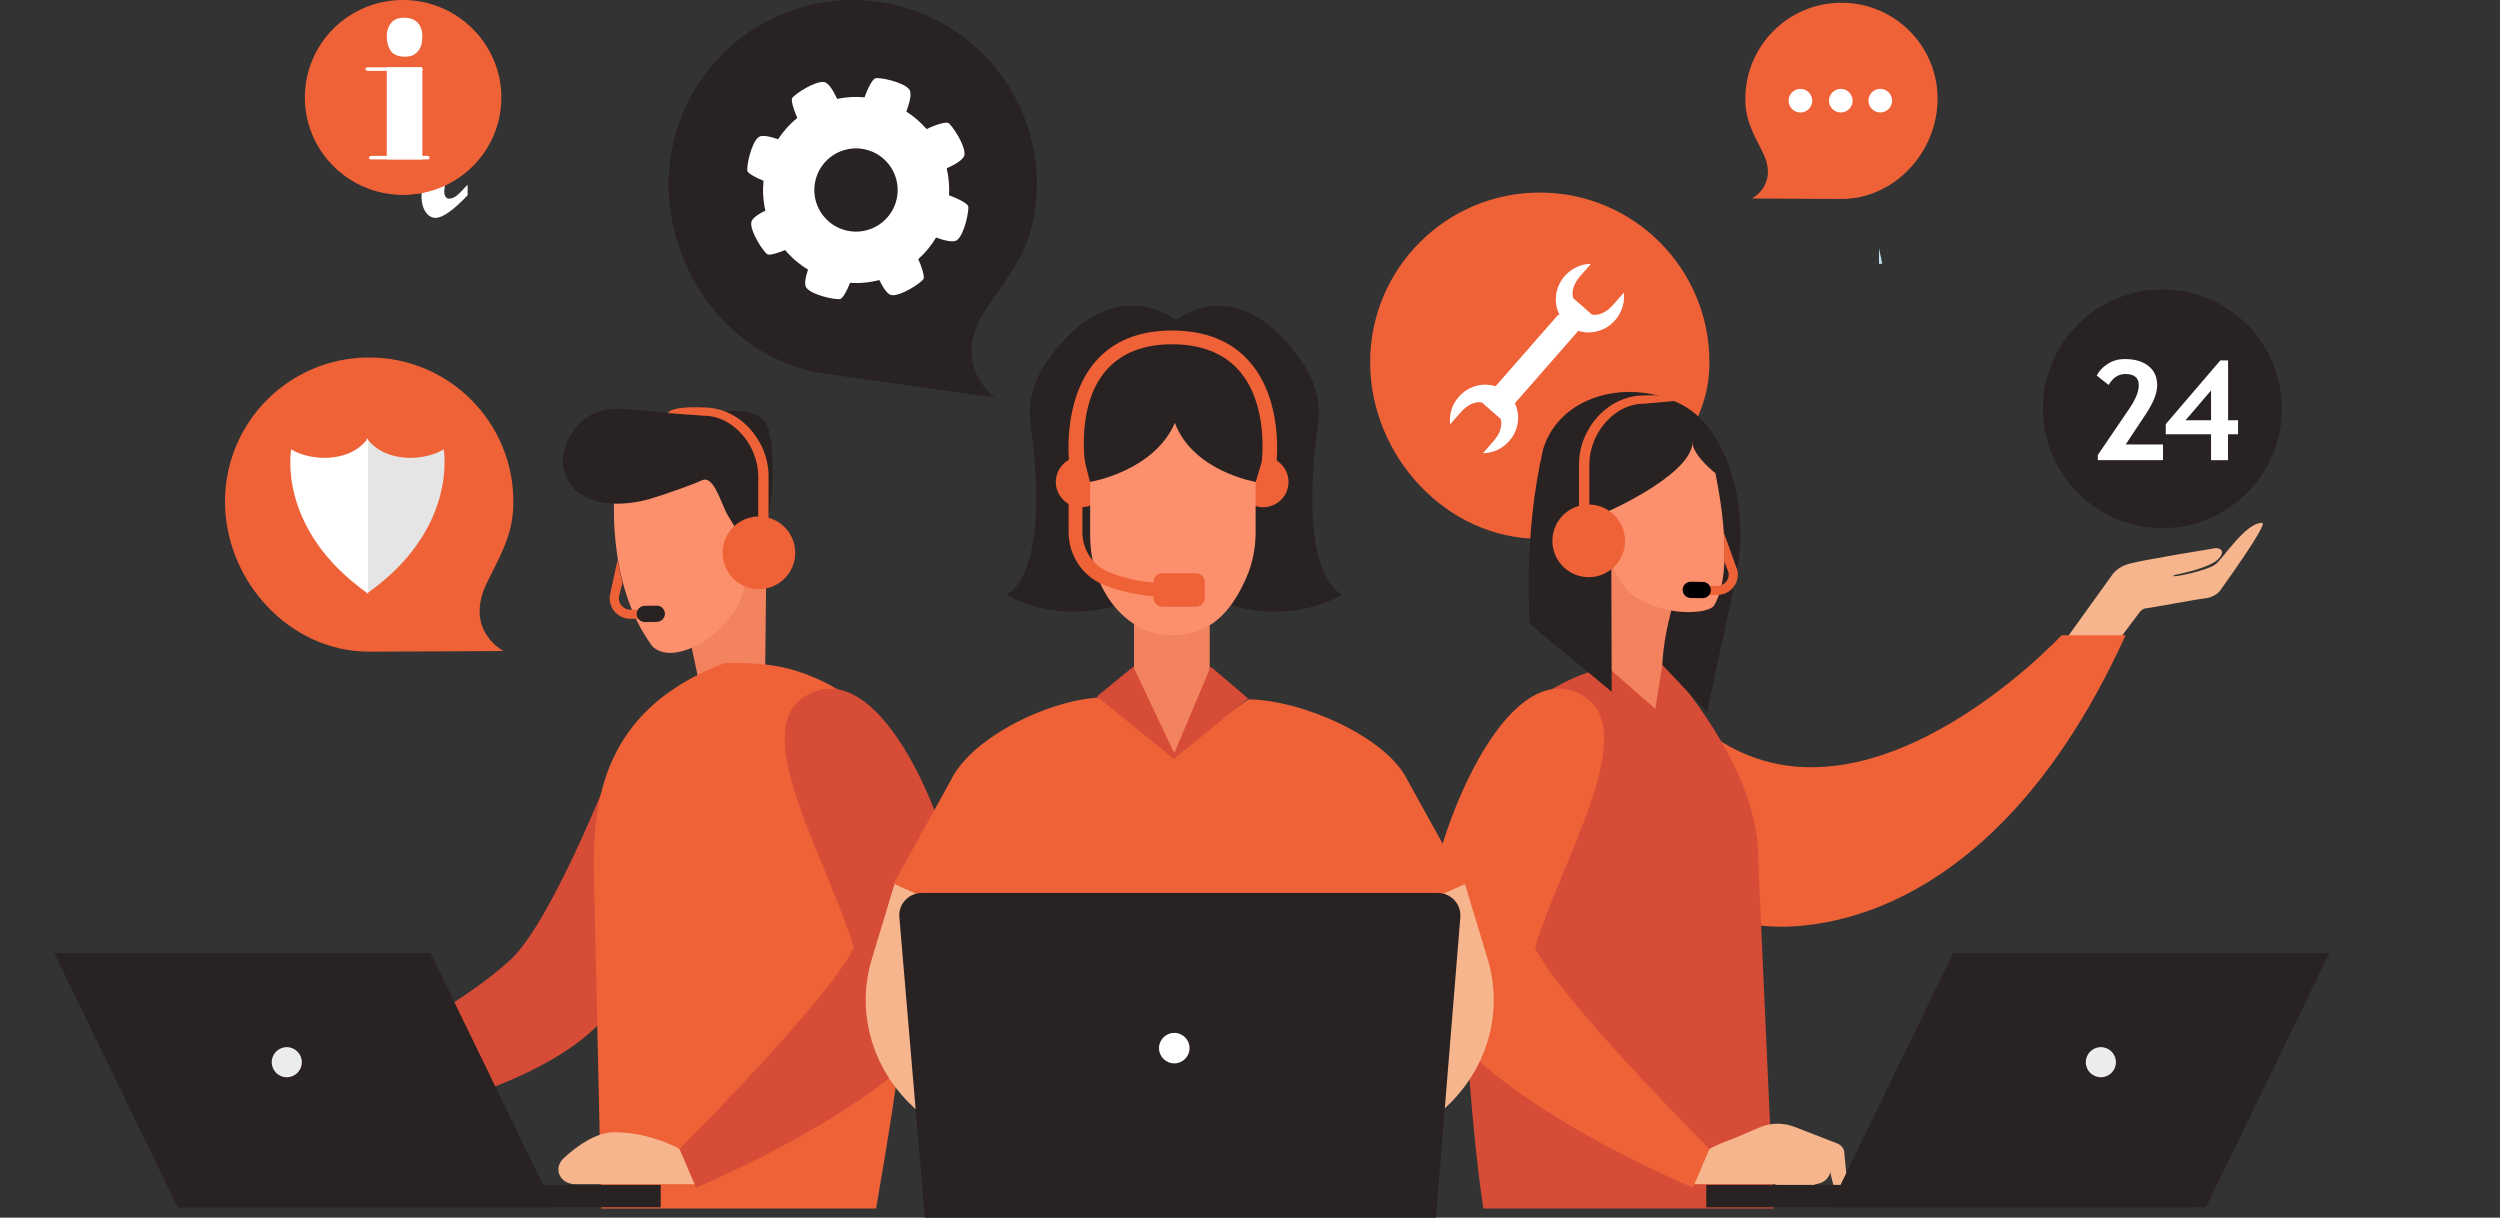<svg width="232" height="113" viewBox="0 0 232 113" fill="none" xmlns="http://www.w3.org/2000/svg">
<rect x="0" y="0" width="232" height="113" fill="#333333" stroke="none"/>
<g clip-path="url(#clip0_298_8908)">
<path d="M142.895 17.87C151.586 17.87 158.632 24.91 158.632 33.594C158.632 36.827 157.654 38.671 155.808 42.333C153.121 47.666 157.554 49.921 157.554 49.921C157.554 49.921 145.929 50.003 142.886 50.003C134.195 50.003 127.148 42.287 127.148 33.603C127.158 24.91 134.204 17.87 142.895 17.87Z" fill="#EF6238"/>
<path d="M199.117 56.459C198.788 56.477 198.505 56.879 198.505 56.879L195.809 60.477L194.767 59.354C193.908 58.422 190.792 60.778 191.45 59.691L195.992 53.373C195.992 53.373 196.44 52.633 197.555 52.322C198.871 51.957 205.643 50.861 205.643 50.861C205.643 50.861 206.694 50.889 205.926 51.811C205.158 52.733 201.859 53.345 201.859 53.345C201.859 53.345 201.585 53.446 201.713 53.473C202.014 53.537 204.866 52.916 205.579 52.386C206.291 51.857 208.421 48.46 209.929 48.524C210.541 48.551 206.136 54.651 206.136 54.651C206.136 54.651 205.752 55.382 204.683 55.518C203.614 55.646 199.446 56.441 199.117 56.459Z" fill="#F7B58E"/>
<path d="M163.239 85.862C163.239 85.862 183.362 89.523 197.254 58.952C191.524 58.952 191.313 58.952 191.313 58.952C191.313 58.952 172.579 79.159 158.093 67.663C143.608 56.167 163.239 85.862 163.239 85.862Z" fill="#EF6238"/>
<path d="M164.611 112.151L163.167 79.945C163.295 73.133 158.405 66.102 154.476 61.536C154.393 61.481 154.275 61.536 154.174 61.536C151.149 61.536 146.022 61.226 139.333 67.526C133.273 73.233 136.637 105.978 137.66 112.151H164.611Z" fill="#D64C36"/>
<path d="M158.633 106.626C158.633 106.626 161.265 105.074 164.692 105.074C166.319 105.074 168.019 106.233 169.353 107.448C170.423 108.425 169.737 109.895 168.293 109.895H156.449L158.633 106.626Z" fill="#F7B58E"/>
<path d="M147.118 64.704C139.633 59.737 131.865 79.26 131.865 89.523C131.865 99.787 157.107 110.206 157.107 110.206L158.633 106.626C158.633 106.626 144.934 92.938 142.448 87.962C144.879 79.862 152.181 68.065 147.118 64.704Z" fill="#EF6238"/>
<path d="M71.111 52.605L70.992 63.554H64.924L63.928 58.888L69.959 52.605H71.111Z" fill="#F3835F"/>
<path d="M60.581 60.029C56.085 54.021 57.062 45.319 57.062 45.319L61.358 42.671L68.066 45.273L69.473 52.323C69.491 52.387 68.879 52.441 68.897 52.505C69.501 55.135 68.431 56.724 66.503 58.605C65.306 59.774 62.272 61.481 60.581 60.029Z" fill="#FD906C"/>
<path d="M67.556 47.848C66.907 46.77 66.258 44.031 65.125 44.579C64.302 44.981 61.359 45.994 60.363 46.286C57.978 46.999 53.445 47.337 52.358 43.712C51.819 41.894 53.107 39.812 54.085 39.009C55.044 38.224 56.287 37.877 57.521 37.931C60.418 38.068 64.193 38.598 65.819 38.351C68.278 37.977 70.754 37.858 71.321 39.849C71.924 41.977 71.769 45.501 71.33 47.839C71.074 49.19 70.581 50.487 69.877 51.665L67.556 47.848Z" fill="#282222"/>
<path d="M57.512 69.398C57.512 69.398 51.398 85.433 47.322 89.112C43.246 92.802 38.266 95.212 38.266 95.212L41.565 102.325C41.565 102.325 55.502 98.527 57.521 91.879C58.673 88.126 57.512 69.398 57.512 69.398Z" fill="#D64C36"/>
<path d="M60.061 57.436L60.07 56.587L58.48 56.578C58.16 56.578 57.868 56.432 57.667 56.194C57.466 55.948 57.383 55.628 57.447 55.318L57.758 54.112L57.31 51.976L56.616 55.153C56.506 55.71 56.652 56.286 57.009 56.724C57.374 57.162 57.904 57.418 58.471 57.418L60.061 57.436Z" fill="#EF6238"/>
<path d="M59.85 57.728L60.965 57.71C61.376 57.701 61.714 57.363 61.705 56.943C61.696 56.532 61.358 56.194 60.937 56.203L59.822 56.222C59.411 56.231 59.073 56.569 59.082 56.989C59.091 57.4 59.439 57.728 59.85 57.728Z" fill="#282222"/>
<path d="M55.803 112.151L55.118 81.269C54.99 74.457 55.84 65.873 67.227 61.536C67.319 61.499 67.428 61.536 67.529 61.536C70.554 61.536 75.681 61.225 82.37 67.526C88.429 73.233 82.325 105.978 81.301 112.151H55.803Z" fill="#EF6238"/>
<path d="M63.06 106.627C63.06 106.627 60.428 105.074 57.001 105.074C55.374 105.074 53.674 106.234 52.34 107.448C51.27 108.425 51.956 109.896 53.4 109.896H65.244L63.06 106.627Z" fill="#F7B58E"/>
<path d="M74.576 64.705C82.06 59.737 89.828 79.26 89.828 89.524C89.828 99.787 64.587 110.206 64.587 110.206L63.06 106.627C63.06 106.627 76.76 92.939 79.246 87.962C76.815 79.863 69.513 68.065 74.576 64.705Z" fill="#D64C36"/>
<path d="M61.973 38.333C62.411 37.63 65.317 37.813 65.317 37.813C68.626 37.813 71.322 40.872 71.322 44.177V49.821H70.362V44.177C70.362 41.392 68.096 38.58 65.308 38.58L61.973 38.333Z" fill="#EF6238"/>
<path d="M70.427 54.67C72.289 54.67 73.799 53.161 73.799 51.3C73.799 49.439 72.289 47.931 70.427 47.931C68.564 47.931 67.055 49.439 67.055 51.3C67.055 53.161 68.564 54.67 70.427 54.67Z" fill="#EF6238"/>
<path d="M61.313 109.959H16.496V112.041H61.313V109.959Z" fill="#282222"/>
<path d="M5.027 88.437H39.947L51.416 112.041H16.497L5.027 88.437Z" fill="#282222"/>
<path d="M28.011 98.572C28.011 99.349 27.381 99.969 26.613 99.969C25.836 99.969 25.215 99.339 25.215 98.572C25.215 97.796 25.845 97.175 26.613 97.175C27.381 97.175 28.011 97.805 28.011 98.572Z" fill="#EDECEC"/>
<path d="M105.234 57.902V65.764L108.972 71.453L112.262 66.001V58.03L105.234 57.902Z" fill="#F3835F"/>
<path d="M122.014 41.867C122.233 39.648 122.699 38.287 122.05 36.114C121.767 35.183 121.328 34.306 120.762 33.502C115.315 25.732 110.261 28.827 108.973 29.823V54.687C109.256 54.541 110.206 54.76 113.414 55.892C119.994 58.212 124.564 55.162 124.564 55.162C124.564 55.162 120.826 54.021 122.014 41.867Z" fill="#282222"/>
<path d="M108.973 29.951V36.388L109.018 29.987C109.018 29.996 109 29.978 108.973 29.951Z" fill="#282222"/>
<path d="M95.931 41.867C95.711 39.648 95.245 38.287 95.894 36.114C96.177 35.183 96.616 34.306 97.183 33.502C102.629 25.732 108.049 28.827 109.337 29.823L108.972 54.687C108.689 54.541 107.738 54.76 104.53 55.892C97.95 58.212 93.381 55.162 93.381 55.162C93.381 55.162 97.109 54.021 95.931 41.867Z" fill="#282222"/>
<path d="M108.962 29.95V36.388L108.916 29.987C108.916 29.996 108.934 29.978 108.962 29.95Z" fill="#282222"/>
<path d="M129.023 88.637L125.751 86.583L135.95 82.035L130.632 72.429C128.676 68.329 120.634 64.905 115.817 64.905L108.972 69.827L102.584 64.713C97.768 64.713 90.174 68.338 88.227 72.429L82.908 82.035L93.107 86.583L89.835 88.637L88.026 104.243L109.429 103.905L130.833 104.243L129.023 88.637Z" fill="#EF6238"/>
<path d="M135.95 82.044L138.052 88.993C139.587 94.061 137.952 99.504 133.802 103.092L124.252 110.543L121.182 102.197L126.464 97.275C128.2 95.659 128.712 93.23 127.771 91.121L125.742 86.583L135.95 82.044Z" fill="#F7B58E"/>
<path d="M83.009 82.044L80.907 88.993C79.372 94.061 81.008 99.504 85.157 103.092L94.707 110.543L97.777 102.197L92.495 97.275C90.759 95.659 90.247 93.23 91.188 91.121L93.217 86.583L83.009 82.044Z" fill="#F7B58E"/>
<path d="M85.823 113H133.254L135.521 85.095C135.603 83.889 134.643 82.867 133.437 82.867H85.54C84.389 82.867 83.447 83.798 83.447 84.958L85.823 113Z" fill="#282222"/>
<path d="M112.354 61.865L108.972 69.9L105.17 61.865L101.789 64.632L108.945 70.43L115.817 64.814L112.354 61.865Z" fill="#D64C36"/>
<path d="M118.124 46.893C119.322 46.397 119.891 45.024 119.395 43.827C118.899 42.629 117.525 42.06 116.326 42.556C115.128 43.053 114.559 44.425 115.055 45.623C115.552 46.82 116.925 47.389 118.124 46.893Z" fill="#EF6238"/>
<path d="M101.227 46.893C102.426 46.397 102.995 45.025 102.499 43.827C102.002 42.63 100.628 42.061 99.43 42.557C98.231 43.053 97.662 44.426 98.159 45.623C98.655 46.821 100.029 47.389 101.227 46.893Z" fill="#EF6238"/>
<path d="M108.845 58.952C106.03 58.952 103.91 57.327 102.575 55.053C101.634 53.455 101.168 51.619 101.168 49.766V42.789C101.168 38.571 104.622 35.119 108.845 35.119C113.067 35.119 116.521 38.571 116.521 42.789V49.419C116.521 50.852 116.238 52.286 115.662 53.601C114.282 56.779 112.281 58.952 108.845 58.952Z" fill="#FD906C"/>
<path d="M109.063 34.197C106.577 29.859 98.736 35.119 98.736 35.119L101.149 44.725C101.149 44.725 107.08 43.757 109.027 39.246C110.727 43.757 116.53 44.725 116.53 44.725L119.399 35.119C119.39 35.119 111.549 29.868 109.063 34.197Z" fill="#282222"/>
<path d="M99.257 43.31C99.22 43.063 98.471 37.192 101.697 33.512C103.342 31.631 105.718 30.672 108.752 30.672C111.832 30.672 114.245 31.631 115.926 33.53C119.125 37.137 118.476 42.78 118.449 43.017L117.087 42.862C117.096 42.78 117.772 37.529 114.967 34.37C113.541 32.763 111.448 31.95 108.761 31.95C106.111 31.95 104.064 32.763 102.666 34.352C99.823 37.602 100.701 43.081 100.71 43.136L99.257 43.31Z" fill="#EF6238"/>
<path d="M107.19 55.354C107.089 55.345 104.494 55.163 102.374 54.258C100.427 53.428 99.166 51.51 99.166 49.382V46.241H100.445V49.382C100.445 50.999 101.396 52.46 102.876 53.081C104.796 53.902 107.08 54.076 107.099 54.076L107.19 55.354Z" fill="#EF6238"/>
<path d="M110.991 56.304H107.856C107.409 56.304 107.043 55.938 107.043 55.491V54.003C107.043 53.555 107.409 53.19 107.856 53.19H110.991C111.439 53.19 111.804 53.555 111.804 54.003V55.491C111.804 55.938 111.439 56.304 110.991 56.304Z" fill="#EF6238"/>
<path d="M108.973 98.682C109.755 98.682 110.39 98.049 110.39 97.267C110.39 96.485 109.755 95.852 108.973 95.852C108.191 95.852 107.557 96.485 107.557 97.267C107.557 98.049 108.191 98.682 108.973 98.682Z" fill="white"/>
<path d="M155.097 56.66L153.607 65.773L147.393 60.349L149.394 50.414L155.097 56.66Z" fill="#F3835F"/>
<path d="M156.165 41.063C151.724 41.666 149.512 47.355 149.512 47.355L149.567 64.193L141.954 57.902C141.954 57.902 141.306 49.939 143.206 41.657C144.851 36.443 151.505 35.073 156.175 37.612C158.441 38.845 159.794 41.273 160.598 43.684C161.676 46.917 161.768 50.405 161.055 53.738L158.414 66.092L154.274 61.709C154.274 61.709 154.274 59.682 155.105 56.642C156.787 50.46 159.154 40.653 156.165 41.063Z" fill="#282222"/>
<path d="M148.204 47.592C148.698 47.108 149.639 47.2 150.288 47.793C150.937 48.387 151.065 49.263 150.562 49.738C150.069 50.222 149.136 50.131 148.478 49.537C147.83 48.944 147.711 48.067 148.204 47.592Z" fill="#F7B58E"/>
<path d="M156.951 56.797C157.81 56.77 158.605 56.633 159.026 56.258C161.502 52.304 158.678 41.657 158.678 41.657L154.712 39.831L149.676 43.274L149.393 50.414C149.32 52.323 150.152 54.149 151.641 55.336C153.241 56.313 155.078 56.861 156.951 56.797Z" fill="#FD906C"/>
<path d="M157.007 40.479C157.957 43.666 149.056 47.537 149.056 47.537L147.393 43.383L151.267 38.634L156.166 39.42C156.166 39.42 156.842 39.949 157.007 40.479Z" fill="#282222"/>
<path d="M157.06 41.146C157.234 42.397 159.199 43.922 159.199 43.922L159.382 42.424L158.934 41.365L157.929 40.808C157.929 40.808 156.878 39.895 157.06 41.146Z" fill="#282222"/>
<path d="M171.162 107.138C171.199 106.699 170.934 106.288 170.523 106.124L166.529 104.572C165.542 104.188 164.445 104.179 163.458 104.553L159.51 106.243L158.633 107.476L158.806 109.667C159.574 109.347 160.022 109.156 160.022 109.156L162.553 108.836C162.553 108.836 168 112.516 169.755 108.306C170.486 112.379 171.637 111.877 171.637 111.877L171.162 107.138Z" fill="#F7B58E"/>
<path d="M203.157 109.959H158.34V112.041H203.157V109.959Z" fill="#282222"/>
<path d="M216.18 88.437H181.26L169.791 112.041H204.711L216.18 88.437Z" fill="#282222"/>
<path d="M193.562 98.572C193.562 99.349 194.193 99.969 194.961 99.969C195.738 99.969 196.359 99.339 196.359 98.572C196.359 97.796 195.728 97.175 194.961 97.175C194.184 97.175 193.562 97.805 193.562 98.572Z" fill="#EDECEC"/>
<path d="M140.581 37.422L146.467 30.702C147.637 31.076 148.998 30.729 149.885 29.716C150.534 28.976 150.79 28.045 150.689 27.159L149.702 28.282C149.126 28.939 148.404 29.323 147.737 29.195L146.037 27.707L146.019 27.725C145.772 27.068 146.065 26.291 146.65 25.616L147.646 24.483C146.75 24.492 145.855 24.876 145.206 25.616C144.292 26.657 144.146 28.09 144.721 29.204L144.676 29.25L144.612 29.195L138.79 35.843C137.62 35.468 136.259 35.815 135.372 36.829C134.723 37.569 134.468 38.5 134.568 39.386L135.555 38.263C136.131 37.605 136.853 37.222 137.52 37.349L139.22 38.838L139.238 38.82C139.485 39.477 139.192 40.253 138.607 40.929L137.611 42.061C138.507 42.052 139.403 41.669 140.051 40.929C140.947 39.915 141.111 38.527 140.581 37.422Z" fill="white"/>
<path d="M34.26 33.174C41.644 33.174 47.639 39.155 47.639 46.542C47.639 49.291 46.808 50.852 45.245 53.966C42.96 58.495 46.726 60.413 46.726 60.413C46.726 60.413 36.846 60.476 34.26 60.476C26.876 60.476 20.881 53.92 20.881 46.533C20.881 39.155 26.867 33.174 34.26 33.174Z" fill="#EF6238"/>
<path d="M81.602 0.182C90.932 1.543 97.403 10.2 96.041 19.532C95.538 23.002 94.204 24.828 91.645 28.471C87.926 33.777 92.331 36.89 92.331 36.89C92.331 36.89 79.838 35.155 76.575 34.681C67.235 33.32 60.874 23.933 62.236 14.61C63.598 5.278 72.271 -1.178 81.602 0.182Z" fill="#282222"/>
<path d="M208.512 45.766C212.841 41.44 212.841 34.427 208.512 30.102C204.183 25.776 197.164 25.776 192.835 30.102C188.506 34.427 188.506 41.44 192.835 45.766C197.164 50.091 204.183 50.091 208.512 45.766Z" fill="#282222"/>
<path d="M89.845 19.121C89.772 18.902 89.004 18.454 88.072 18.126C88.118 17.277 88.045 16.436 87.853 15.624C88.639 15.268 89.434 14.802 89.498 14.382C89.635 13.524 88.319 11.56 87.99 11.405C87.78 11.305 86.893 11.533 85.989 11.98C85.449 11.36 84.819 10.803 84.106 10.355C84.407 9.542 84.645 8.657 84.389 8.31C83.877 7.607 81.565 7.141 81.218 7.269C80.999 7.342 80.551 8.1 80.231 9.031C79.372 8.949 78.513 9.004 77.69 9.177C77.334 8.419 76.895 7.68 76.484 7.616C75.625 7.479 73.66 8.794 73.505 9.122C73.413 9.323 73.605 10.099 73.989 10.94C73.304 11.496 72.701 12.163 72.207 12.921C71.467 12.665 70.717 12.492 70.407 12.72C69.703 13.231 69.237 15.542 69.365 15.889C69.438 16.08 70.05 16.464 70.855 16.774C70.763 17.715 70.818 18.646 71.028 19.541C70.37 19.87 69.776 20.262 69.721 20.628C69.584 21.486 70.9 23.449 71.229 23.605C71.412 23.696 72.088 23.532 72.856 23.203C73.45 23.906 74.172 24.527 74.985 25.02C74.748 25.723 74.611 26.408 74.83 26.7C75.342 27.403 77.654 27.869 78.001 27.741C78.193 27.668 78.577 27.047 78.888 26.244C79.811 26.308 80.734 26.216 81.602 25.988C81.94 26.682 82.351 27.33 82.726 27.385C83.585 27.522 85.55 26.207 85.705 25.878C85.797 25.677 85.605 24.892 85.212 24.052C85.852 23.477 86.418 22.801 86.866 22.043C87.643 22.326 88.465 22.527 88.803 22.29C89.498 21.778 89.964 19.468 89.845 19.121ZM78.23 21.303C76.201 20.637 75.095 18.454 75.762 16.427C76.429 14.4 78.614 13.295 80.642 13.962C82.671 14.629 83.777 16.811 83.11 18.838C82.443 20.865 80.258 21.97 78.23 21.303Z" fill="white"/>
<path d="M41.171 41.694C39.791 42.625 35.934 43.209 34.033 40.671V55.089C42.569 49.09 41.171 41.694 41.171 41.694Z" fill="#E5E5E5"/>
<path d="M27.023 41.694C28.403 42.625 32.259 43.209 34.16 40.671V55.089C25.624 49.09 27.023 41.694 27.023 41.694Z" fill="white"/>
<path d="M199.164 38.379C199.849 37.338 200.187 36.462 200.187 35.758C200.187 34.991 199.922 34.398 199.383 33.969C198.853 33.539 198.113 33.32 197.162 33.32C196.596 33.32 196.075 33.466 195.609 33.759C195.143 34.051 194.796 34.416 194.576 34.854L195.682 35.722C196.075 35.046 196.587 34.708 197.226 34.708C198.058 34.708 198.478 35.055 198.478 35.749C198.478 36.334 198.186 37.064 197.601 37.922L194.677 42.223V42.698H200.727V41.246H197.263L199.164 38.379Z" fill="white"/>
<path d="M206.767 39V33.448H206.045L200.982 39.356V40.297H205.186V42.707H206.758V40.297H207.69V39H206.767ZM205.186 39H202.819L205.186 36.233V39Z" fill="white"/>
<path d="M43.401 18.117C42.067 19.514 41.08 20.217 40.413 20.217C40.047 20.217 39.746 20.034 39.49 19.66C39.243 19.285 39.115 18.82 39.115 18.263C39.115 17.057 39.526 15.377 40.34 13.231L42.506 12.784H42.606L41.756 15.45C41.4 16.555 41.226 17.34 41.226 17.806C41.226 17.998 41.272 18.144 41.354 18.263C41.437 18.381 41.537 18.436 41.665 18.436C41.884 18.436 42.113 18.354 42.332 18.19C42.561 18.025 42.908 17.678 43.392 17.14V18.117H43.401ZM43.228 9.442C43.228 10.803 42.725 11.487 41.72 11.487C41.226 11.487 40.815 11.341 40.468 11.04C40.797 10.538 41.053 9.981 41.236 9.351C41.683 9.625 42.049 9.771 42.323 9.771C42.625 9.771 42.926 9.661 43.228 9.442Z" fill="white"/>
<path d="M174.371 24.483V23.03L174.673 24.483H174.371Z" fill="#BFE3ED"/>
<path d="M157.792 55.226L157.783 54.377L159.373 54.368C159.693 54.368 159.986 54.222 160.187 53.984C160.388 53.738 160.47 53.418 160.406 53.108L160.004 52.085L159.995 49.492L161.238 52.943C161.347 53.5 161.201 54.076 160.845 54.514C160.479 54.952 159.949 55.208 159.383 55.208L157.792 55.226Z" fill="#EF6238"/>
<path d="M158.002 55.509L156.887 55.491C156.476 55.482 156.138 55.144 156.147 54.724C156.156 54.313 156.494 53.975 156.914 53.984L158.029 54.002C158.441 54.011 158.779 54.349 158.77 54.769C158.76 55.189 158.413 55.518 158.002 55.509Z" fill="black"/>
<path d="M155.334 37.219C154.895 36.516 152.537 36.699 152.537 36.699C149.229 36.699 146.533 39.758 146.533 43.063V48.706H147.493V43.063C147.493 40.278 149.759 37.466 152.547 37.466L155.334 37.219Z" fill="#EF6238"/>
<path d="M149.207 53.059C150.792 52.081 151.282 50.005 150.303 48.421C149.324 46.838 147.246 46.348 145.662 47.326C144.077 48.305 143.587 50.381 144.566 51.964C145.545 53.547 147.623 54.037 149.207 53.059Z" fill="#EF6238"/>
<path d="M170.888 0.256C165.962 0.256 161.969 4.246 161.969 9.168C161.969 11.003 162.517 12.044 163.568 14.117C165.094 17.14 162.581 18.418 162.581 18.418C162.581 18.418 169.17 18.464 170.888 18.464C175.814 18.464 179.808 14.09 179.808 9.168C179.808 4.237 175.814 0.256 170.888 0.256Z" fill="#EF6238"/>
<path d="M167.331 10.41C167.921 10.271 168.286 9.681 168.146 9.092C168.007 8.503 167.416 8.138 166.827 8.277C166.238 8.416 165.873 9.006 166.012 9.595C166.151 10.184 166.742 10.549 167.331 10.41Z" fill="white"/>
<path d="M171.077 10.409C171.667 10.27 172.032 9.68 171.892 9.091C171.753 8.502 171.163 8.137 170.573 8.277C169.984 8.416 169.619 9.006 169.758 9.595C169.897 10.184 170.488 10.548 171.077 10.409Z" fill="white"/>
<path d="M174.741 10.407C175.331 10.268 175.696 9.678 175.556 9.089C175.417 8.5 174.827 8.135 174.237 8.275C173.648 8.414 173.283 9.004 173.422 9.593C173.561 10.182 174.152 10.546 174.741 10.407Z" fill="white"/>
<path d="M37.481 18.058C42.477 18.058 46.526 14.029 46.526 9.06C46.526 4.09 42.477 0.062 37.481 0.062C32.485 0.062 28.436 4.09 28.436 9.06C28.436 14.029 32.485 18.058 37.481 18.058Z" fill="#EF6238"/>
<path d="M37.377 18.08C42.393 18.08 46.46 14.032 46.46 9.04C46.46 4.047 42.393 0 37.377 0C32.36 0 28.293 4.047 28.293 9.04C28.293 14.032 32.36 18.08 37.377 18.08Z" fill="#EF6238"/>
<path d="M37.474 5.258C36.897 5.236 36.485 5.057 36.248 4.7C36.01 4.354 35.891 3.919 35.891 3.406C35.891 2.893 36.019 2.481 36.284 2.146C36.549 1.811 36.952 1.644 37.492 1.644C38.041 1.644 38.462 1.8 38.755 2.101C39.047 2.414 39.194 2.849 39.194 3.417C39.194 3.986 39.056 4.444 38.773 4.767C38.489 5.124 38.059 5.28 37.474 5.258Z" fill="white"/>
<path d="M39.194 6.246H35.891V14.793H39.194V6.246Z" fill="white"/>
<path d="M39.703 14.793H34.419C34.319 14.793 34.242 14.732 34.242 14.654C34.242 14.55 34.352 14.464 34.485 14.464H39.67C39.769 14.464 39.858 14.524 39.858 14.611V14.68C39.846 14.741 39.78 14.793 39.703 14.793Z" fill="white"/>
<path d="M39.195 6.575H34.128C34.004 6.575 33.91 6.497 33.91 6.393C33.91 6.315 33.993 6.246 34.087 6.246H39.008C39.112 6.246 39.195 6.315 39.195 6.402V6.575Z" fill="white"/>
</g>
<defs>
<clipPath id="clip0_298_8908">
<rect width="232" height="113" fill="white"/>
</clipPath>
</defs>
</svg>
